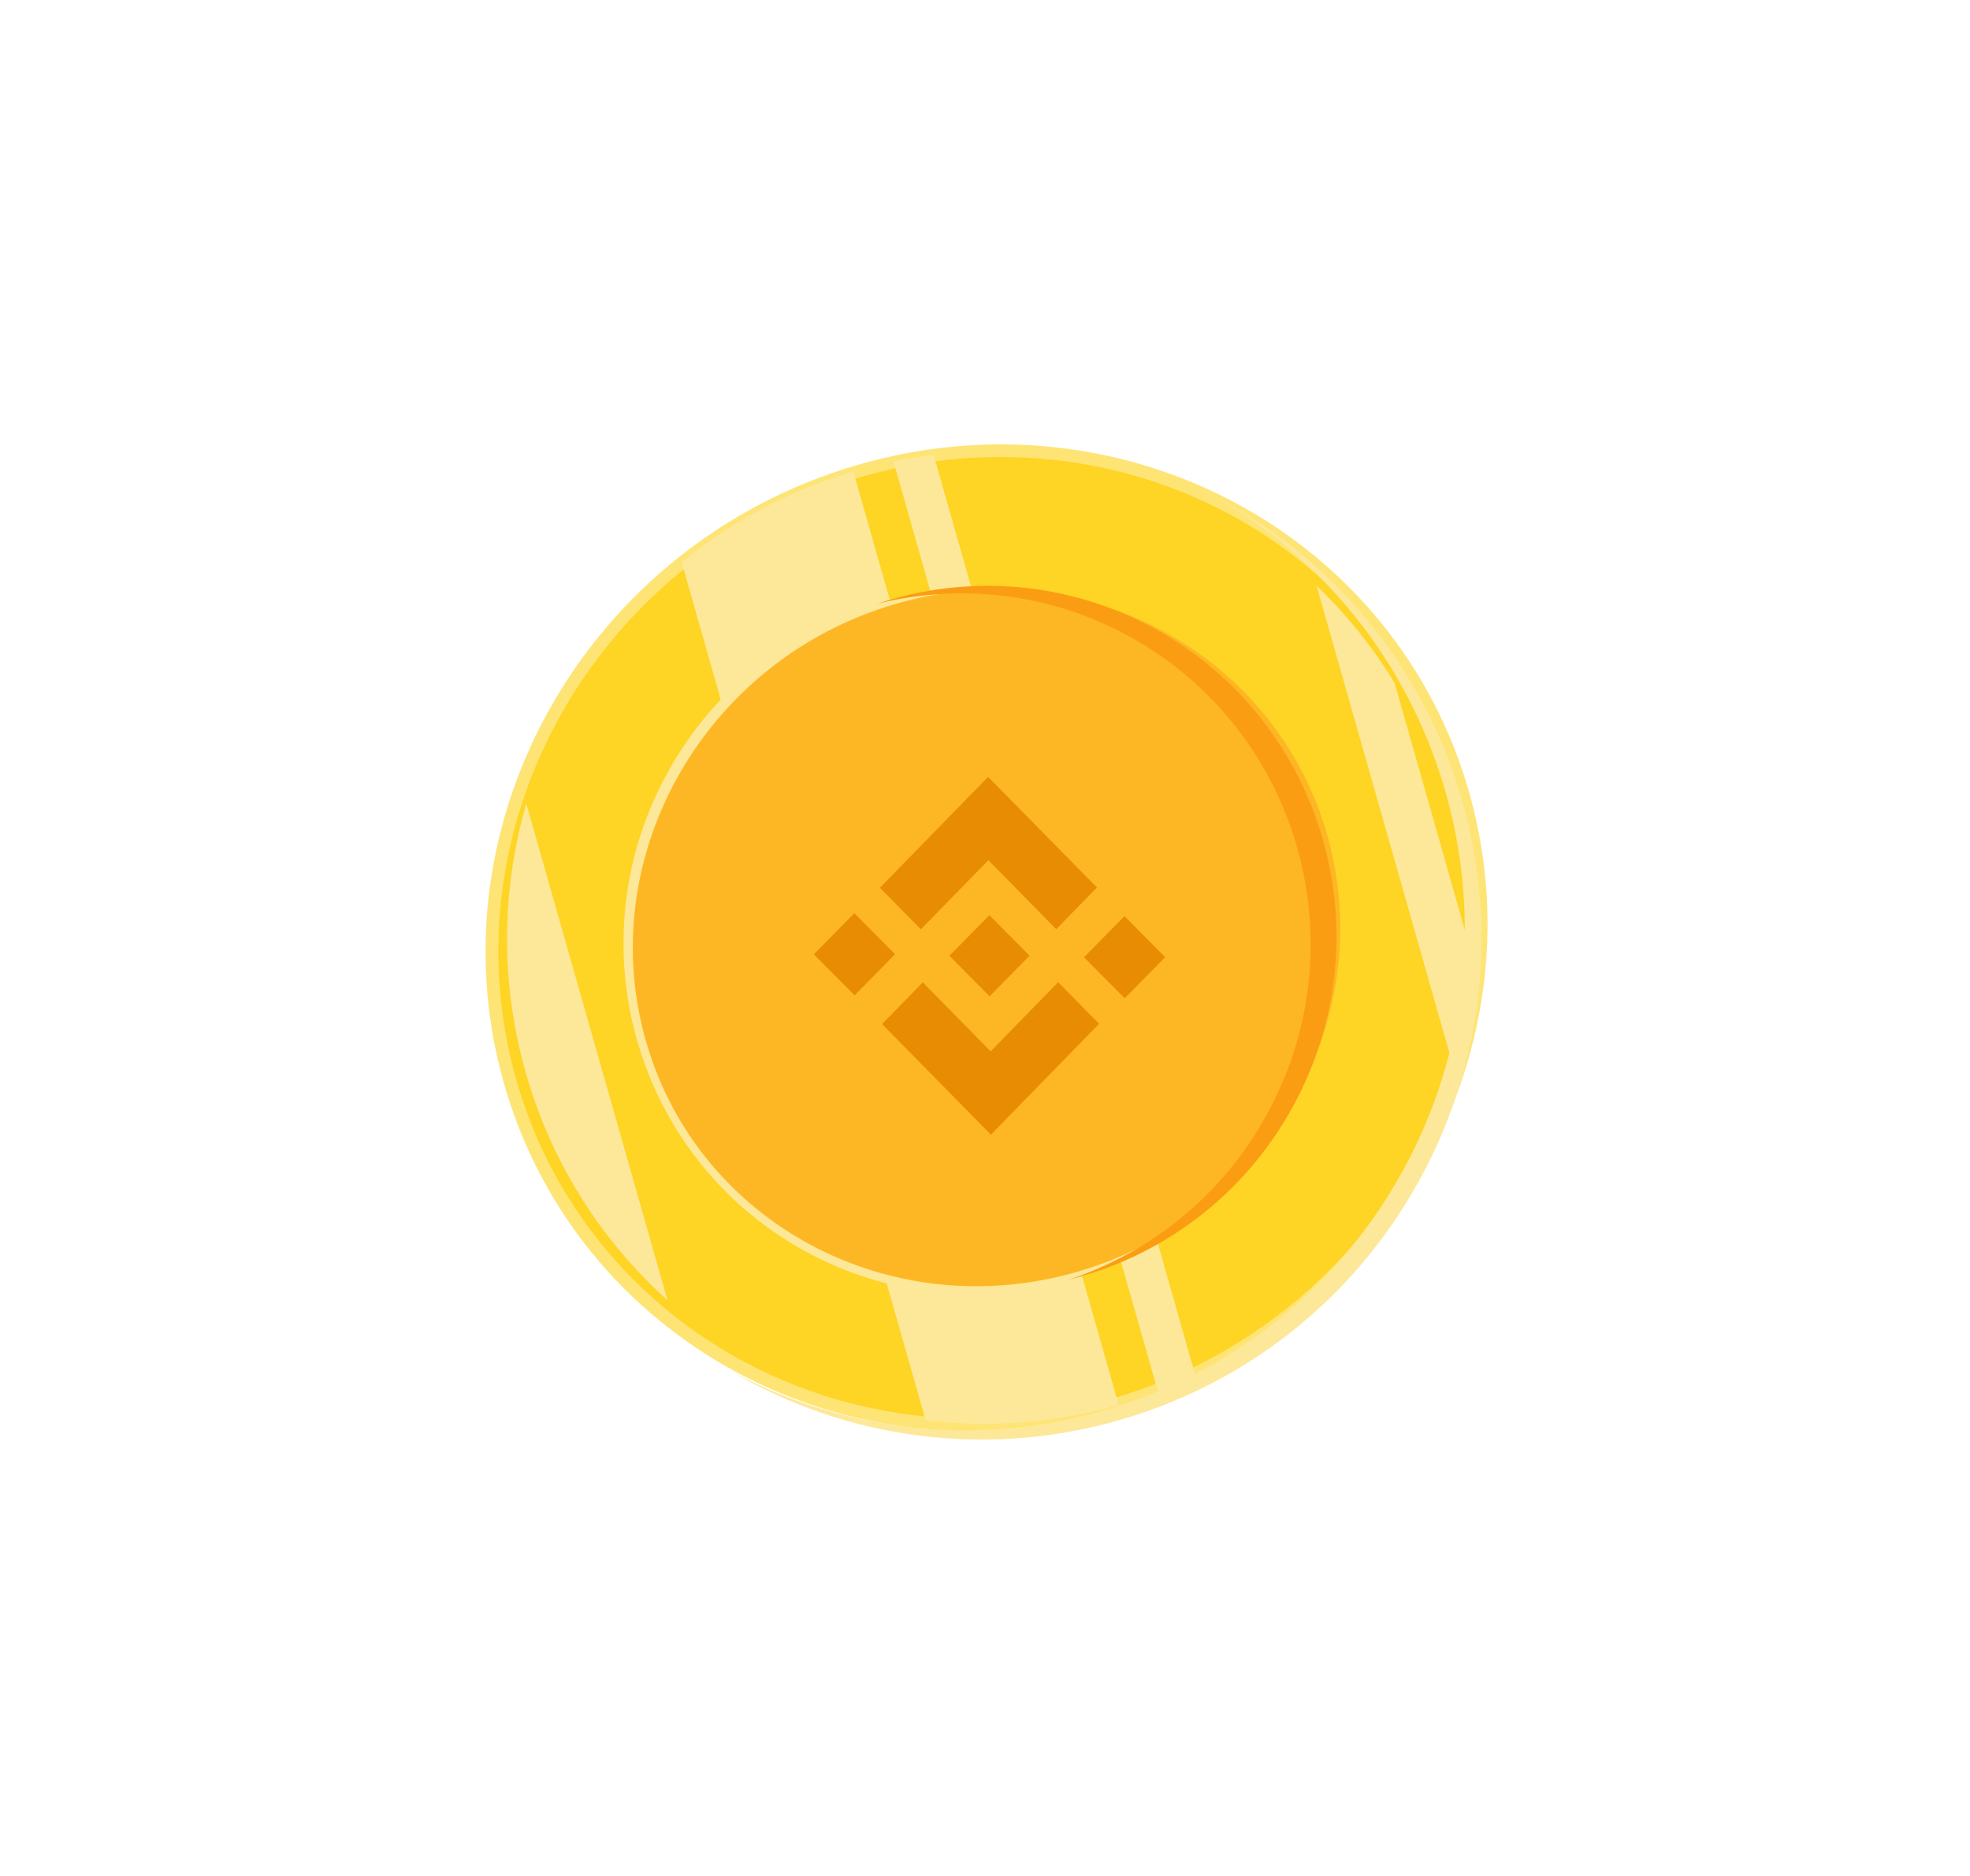 <svg width="314" height="299" viewBox="0 0 314 299" fill="none" xmlns="http://www.w3.org/2000/svg">
<path d="M80.182 172.213C91.704 213.795 135.546 237.336 178.105 224.792C220.665 212.248 245.825 168.37 234.303 126.788C222.782 85.205 178.94 61.665 136.38 74.208C93.821 86.752 68.66 130.63 80.182 172.213Z" fill="#FEE475"/>
<path d="M82.153 171.631C93.38 212.151 136.101 235.089 177.572 222.866C219.043 210.643 243.56 167.887 232.333 127.368C221.106 86.849 178.385 63.911 136.914 76.133C95.443 88.356 70.925 131.112 82.153 171.631Z" fill="#FED425"/>
<path d="M178.312 223.959L136.013 75.151C126.107 78.063 116.784 82.966 108.657 89.651L147.525 226.378C157.917 227.672 168.394 226.818 178.312 223.959Z" fill="#FCE898"/>
<path d="M106.391 207.258L83.89 128.105C75.613 156.625 84.405 187.54 106.391 207.258Z" fill="#FCE898"/>
<path d="M233.649 148.824L222.284 108.845C218.86 103.235 214.709 98.023 209.851 93.385L231.234 168.604C232.915 162.064 233.694 155.416 233.649 148.824Z" fill="#FCE898"/>
<path d="M190.517 219.206L148.828 72.555C146.674 72.799 144.534 73.129 142.408 73.556L184.55 221.802C186.577 221.027 188.564 220.157 190.517 219.206Z" fill="#FCE898"/>
<path d="M106.433 123.089C91.429 150.251 101.134 184.388 128.108 199.337C155.083 214.286 189.114 204.385 204.117 177.222C219.121 150.06 209.417 115.923 182.442 100.974C155.467 86.025 121.437 95.926 106.433 123.089Z" fill="#FCE898"/>
<path d="M102.834 165.537C110.969 194.896 141.923 211.517 171.973 202.661C202.022 193.804 219.787 162.824 211.651 133.465C203.516 104.105 172.562 87.484 142.513 96.341C112.464 105.198 94.699 136.178 102.834 165.537Z" fill="#FEB724"/>
<path d="M179.23 146.041L172.779 152.599L179.269 159.143L185.719 152.584L179.23 146.041Z" fill="#E88C03"/>
<path d="M136.175 145.569L129.725 152.127L136.215 158.671L142.665 152.112L136.175 145.569Z" fill="#E88C03"/>
<path d="M157.903 167.595L147.083 156.595L140.595 163.245L157.942 180.879L175.185 163.205L168.659 156.57L157.903 167.595Z" fill="#E88C03"/>
<path d="M157.534 137.125L168.354 148.125L174.842 141.475L157.495 123.841L140.251 141.515L146.778 148.149L157.534 137.125Z" fill="#E88C03"/>
<path d="M157.695 145.887L151.325 152.363L157.733 158.825L164.103 152.348L157.695 145.887Z" fill="#E88C03"/>
<path d="M180.167 101.548C207.14 116.496 216.845 150.636 201.842 177.797C194.715 190.698 183.291 199.697 170.376 203.995C184.966 200.348 198.092 190.855 205.969 176.596C220.972 149.435 211.266 115.295 184.293 100.348C170.133 92.5 154.027 91.511 139.75 96.263C152.953 92.966 167.354 94.448 180.167 101.548Z" fill="#FB9D12"/>
<path d="M223.493 186.805C202.467 224.882 155.02 238.983 116.908 218.79C117.346 219.044 117.776 219.313 118.223 219.561C156.559 240.81 204.886 226.804 226.16 188.278C247.434 149.752 233.602 101.292 195.266 80.042C194.819 79.794 194.367 79.575 193.916 79.336C231.239 100.966 244.519 148.728 223.493 186.805Z" fill="#FCE898"/>
</svg>

